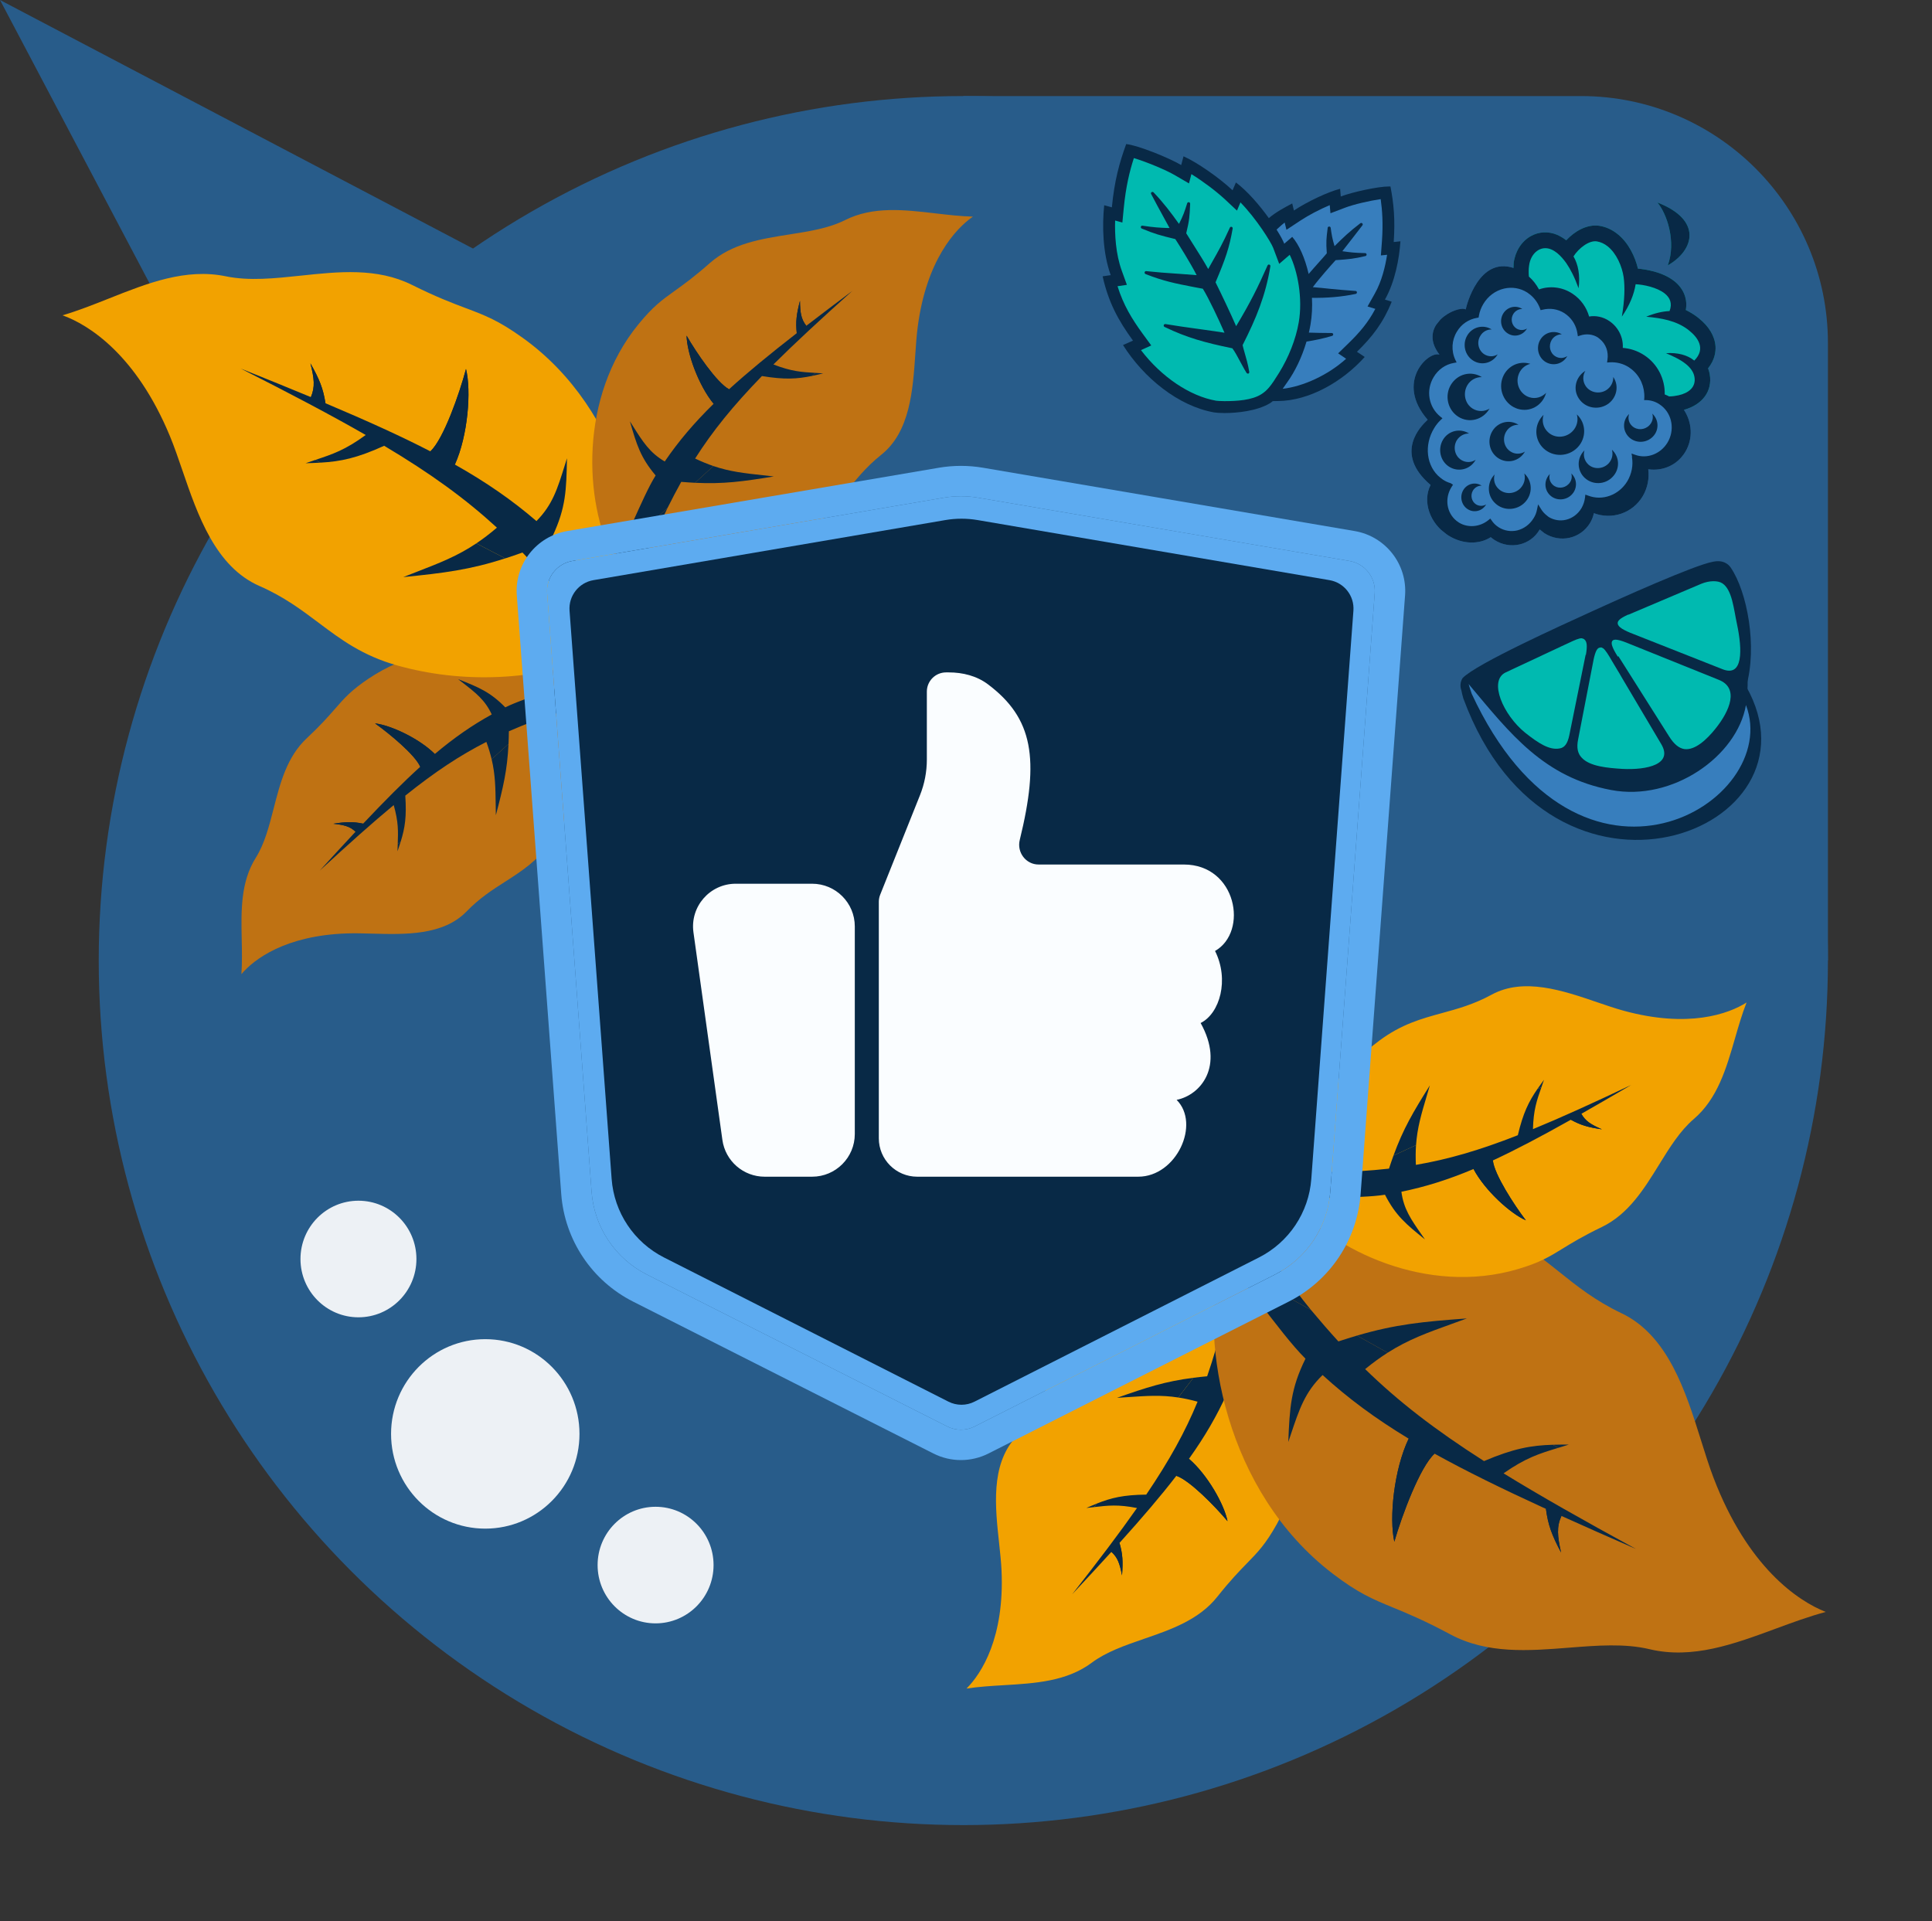 <svg width="181" height="180" viewBox="0 0 181 180" fill="none" xmlns="http://www.w3.org/2000/svg">
<rect x="0" y="0" width="181" height="180" fill="#333333" stroke="none"/>
<circle cx="90.25" cy="90" r="81" transform="rotate(-180 90.25 90)" fill="#285C8A"/>
<path d="M171.25 90C-nan -nan -nan -nan 90.25 171L-nan -nanL90.25 171L90.25 9L148.107 9C160.889 9 171.25 19.361 171.25 32.143L171.25 90Z" fill="#285C8A"/>
<path d="M32.496 87.456C26.718 87.654 23.791 89.881 22.615 91.273C22.69 90.213 22.668 89.125 22.645 88.035C22.589 85.341 22.533 82.643 23.962 80.37C24.79 79.052 25.21 77.418 25.639 75.745C26.251 73.364 26.882 70.905 28.74 69.169C30.053 67.941 30.794 67.092 31.411 66.385L31.411 66.385C32.279 65.39 32.903 64.676 34.534 63.581C41.297 59.045 50.242 60.435 54.699 63.318C55.092 63.572 55.45 63.838 55.769 64.112C55.805 64.586 55.827 65.055 55.834 65.519C55.923 70.744 54.25 75.326 51.735 78.769C50.337 80.682 48.851 81.633 47.323 82.611C46.137 83.369 44.926 84.144 43.712 85.397C41.522 87.657 37.958 87.56 34.859 87.475L34.858 87.475C34.026 87.453 33.227 87.431 32.496 87.456Z" fill="#BF7213"/>
<path d="M39.369 71.842C38.9 70.737 36.481 68.733 35.133 67.776C36.585 67.939 39.256 69.174 40.736 70.644C40.289 71.02 39.835 71.419 39.369 71.842Z" fill="#082946"/>
<path d="M34.019 77.172L33.985 77.207C33.764 77.442 33.539 77.681 33.31 77.926C32.775 77.421 32.244 77.296 31.227 77.18C32.414 76.991 33.066 76.977 34.019 77.172Z" fill="#082946"/>
<path fill-rule="evenodd" clip-rule="evenodd" d="M47.641 69.704C47.659 69.329 47.67 68.935 47.675 68.516C48.421 68.189 49.195 67.873 50.011 67.56L54.699 63.318C53.468 64.267 49.431 65.237 47.338 66.275C45.921 64.832 44.848 64.393 42.918 63.633C43.037 63.726 43.153 63.816 43.266 63.903C44.593 64.93 45.436 65.582 46.068 66.939C44.237 67.948 42.549 69.117 40.736 70.644C39.256 69.174 36.585 67.939 35.133 67.776C36.481 68.733 38.9 70.737 39.369 71.842C37.774 73.289 36.044 75.026 34.019 77.172C33.066 76.977 32.414 76.991 31.227 77.18C32.244 77.296 32.775 77.421 33.31 77.926C32.275 79.033 31.163 80.243 29.955 81.571C32.654 79.081 34.897 77.081 36.885 75.432C37.335 77.025 37.305 77.879 37.261 79.095L37.545 78.838C37.939 77.562 38.104 76.511 37.969 74.547C40.759 72.311 43.079 70.778 45.566 69.512C45.78 70.097 45.939 70.629 46.059 71.135L47.641 69.704Z" fill="#082946"/>
<path d="M46.454 76.382C46.447 76.053 46.444 75.741 46.44 75.442C46.419 73.82 46.403 72.588 46.059 71.135L47.641 69.704C47.526 72.146 47.142 73.77 46.454 76.382Z" fill="#082946"/>
<path d="M37.261 79.095L37.545 78.838C37.455 79.13 37.353 79.433 37.24 79.762C37.246 79.525 37.254 79.305 37.261 79.095Z" fill="#082946"/>
<path d="M57.221 64.627C58.217 63.905 55.959 62.495 55.663 62.597C55.367 62.7 54.699 63.318 54.699 63.318L50.011 67.56C51.722 66.902 55.044 65.979 55.834 65.519C56.624 65.058 56.225 65.349 57.221 64.627Z" fill="#082946"/>
<path d="M15.93 40.89C12.769 33.236 8.315 30.425 5.859 29.543C7.318 29.114 8.767 28.538 10.218 27.962C13.804 26.537 17.396 25.11 21.162 25.889C23.345 26.34 25.748 26.084 28.209 25.823C31.709 25.45 35.325 25.066 38.585 26.688C40.89 27.836 42.4 28.404 43.658 28.878C45.429 29.544 46.699 30.023 48.984 31.663C58.459 38.466 61.075 51.164 59.44 58.588C59.296 59.242 59.119 59.856 58.91 60.421C58.293 60.707 57.674 60.971 57.056 61.214C50.089 63.95 43.103 64 37.223 62.351C33.956 61.434 31.936 59.917 29.859 58.356L29.859 58.356C28.247 57.145 26.601 55.908 24.312 54.907C20.181 53.1 18.527 48.271 17.087 44.069C16.701 42.941 16.33 41.857 15.93 40.89Z" fill="#F2A200"/>
<path d="M40.324 42.289C41.571 41.107 43.048 36.858 43.657 34.569C44.165 36.599 43.847 40.802 42.615 43.524C41.886 43.113 41.124 42.703 40.324 42.289Z" fill="#082946"/>
<path d="M30.492 37.781L30.427 37.754C30.001 37.574 29.567 37.392 29.125 37.208C29.535 36.237 29.436 35.462 29.082 34.039C29.931 35.538 30.276 36.404 30.492 37.781Z" fill="#082946"/>
<path fill-rule="evenodd" clip-rule="evenodd" d="M47.336 52.317C47.848 52.153 48.382 51.971 48.947 51.768C49.76 52.605 50.571 53.485 51.4 54.423L59.44 58.588C57.549 57.412 54.226 52.481 51.785 50.193C53.011 47.569 53.063 45.91 53.116 42.938C53.051 43.146 52.988 43.346 52.928 43.541C52.215 45.836 51.761 47.294 50.258 48.821C47.987 46.87 45.572 45.191 42.615 43.524C43.847 40.802 44.165 36.599 43.657 34.569C43.048 36.858 41.571 41.107 40.324 42.289C37.582 40.875 34.385 39.424 30.492 37.781C30.276 36.404 29.931 35.538 29.082 34.039C29.436 35.462 29.535 36.237 29.125 37.208C27.12 36.374 24.94 35.488 22.553 34.532C27.246 36.906 31.053 38.914 34.262 40.755C32.35 42.157 31.188 42.544 29.535 43.095L30.022 43.347C31.932 43.236 33.425 42.931 35.992 41.767C40.389 44.39 43.609 46.735 46.554 49.438C45.876 50.017 45.242 50.498 44.623 50.912L47.336 52.317Z" fill="#082946"/>
<path d="M37.78 54.07C38.219 53.897 38.636 53.735 39.035 53.58C41.2 52.74 42.846 52.101 44.623 50.912L47.336 52.317C44.002 53.387 41.63 53.685 37.78 54.07Z" fill="#082946"/>
<path d="M29.535 43.095L30.022 43.347C29.586 43.373 29.128 43.388 28.63 43.401C28.951 43.29 29.25 43.19 29.535 43.095Z" fill="#082946"/>
<path d="M58.947 62.629C60.414 63.603 61.175 59.866 60.89 59.521C60.605 59.175 59.44 58.588 59.44 58.588L51.4 54.423C53.14 56.389 56.042 60.385 57.056 61.214C58.069 62.043 57.48 61.654 58.947 62.629Z" fill="#082946"/>
<path d="M85.975 30.632C86.792 24.375 89.516 21.429 91.15 20.295C89.991 20.267 88.811 20.129 87.63 19.991C84.709 19.65 81.784 19.308 79.166 20.624C77.649 21.386 75.83 21.672 73.968 21.965C71.318 22.381 68.581 22.811 66.502 24.648C65.032 25.947 64.033 26.663 63.2 27.259L63.2 27.259C62.029 28.099 61.188 28.702 59.83 30.36C54.198 37.234 54.777 47.095 57.444 52.237C57.679 52.69 57.931 53.106 58.195 53.481C58.706 53.57 59.214 53.642 59.717 53.699C65.383 54.339 70.534 52.998 74.536 50.625C76.76 49.306 77.948 47.791 79.168 46.233L79.168 46.233C80.116 45.024 81.083 43.789 82.571 42.6C85.254 40.456 85.519 36.576 85.75 33.2C85.812 32.293 85.872 31.422 85.975 30.632Z" fill="#BF7213"/>
<path d="M68.299 36.472C67.147 35.848 65.223 33.012 64.323 31.448C64.35 33.042 65.413 36.072 66.856 37.832C67.311 37.386 67.791 36.934 68.299 36.472Z" fill="#082946"/>
<path d="M74.645 31.215L74.688 31.182C74.966 30.966 75.249 30.747 75.538 30.524C75.045 29.891 74.965 29.3 74.945 28.184C74.616 29.454 74.533 30.16 74.645 31.215Z" fill="#082946"/>
<path fill-rule="evenodd" clip-rule="evenodd" d="M65.115 45.235C64.707 45.215 64.278 45.186 63.822 45.148C63.389 45.925 62.965 46.732 62.54 47.586L57.444 52.237C58.604 50.998 60.077 46.714 61.422 44.548C60.003 42.86 59.637 41.649 59.013 39.472C59.101 39.612 59.187 39.747 59.27 39.879C60.247 41.427 60.868 42.41 62.276 43.238C63.562 41.355 65.008 39.642 66.856 37.832C65.413 36.072 64.35 33.042 64.323 31.448C65.223 33.012 67.147 35.848 68.299 36.472C70.037 34.89 72.104 33.192 74.645 31.215C74.533 30.16 74.616 29.454 74.945 28.184C74.965 29.3 75.045 29.891 75.538 30.524C76.849 29.515 78.279 28.433 79.847 27.259C76.862 29.931 74.455 32.16 72.457 34.148C74.141 34.802 75.072 34.858 76.397 34.938L76.089 35.219C74.661 35.514 73.502 35.584 71.383 35.233C68.665 38.031 66.757 40.392 65.123 42.962C65.736 43.254 66.298 43.483 66.835 43.666L65.115 45.235Z" fill="#082946"/>
<path d="M72.494 44.641C72.137 44.599 71.798 44.563 71.474 44.527C69.715 44.336 68.377 44.19 66.835 43.666L65.115 45.235C67.78 45.364 69.585 45.116 72.494 44.641Z" fill="#082946"/>
<path d="M76.397 34.938L76.089 35.219C76.415 35.152 76.755 35.073 77.124 34.984C76.866 34.966 76.626 34.951 76.397 34.938Z" fill="#082946"/>
<path d="M58.604 55.113C57.716 56.12 56.42 53.519 56.561 53.209C56.703 52.898 57.444 52.237 57.444 52.237L62.54 47.586C61.647 49.376 60.299 52.889 59.717 53.699C59.135 54.509 59.492 54.106 58.604 55.113Z" fill="#082946"/>
<path d="M93.828 147.125C94.12 153.427 91.956 156.806 90.546 158.208C91.691 158.033 92.877 157.962 94.064 157.891C96.999 157.715 99.939 157.538 102.286 155.784C103.646 154.767 105.387 154.167 107.169 153.552C109.704 152.678 112.323 151.775 114.048 149.602C115.268 148.065 116.126 147.185 116.841 146.451L116.841 146.451C117.847 145.419 118.569 144.678 119.616 142.808C123.955 135.052 121.655 125.446 118.128 120.852C117.817 120.447 117.497 120.081 117.17 119.758C116.652 119.761 116.14 119.778 115.634 119.811C109.943 120.174 105.107 122.397 101.583 125.436C99.625 127.124 98.722 128.824 97.793 130.572L97.793 130.572C97.073 131.928 96.337 133.313 95.081 134.744C92.815 137.326 93.234 141.193 93.599 144.557C93.697 145.461 93.791 146.328 93.828 147.125Z" fill="#F2A200"/>
<path d="M110.206 138.275C111.449 138.688 113.841 141.142 115.001 142.525C114.696 140.96 113.118 138.163 111.389 136.683C111.018 137.202 110.625 137.731 110.206 138.275Z" fill="#082946"/>
<path d="M104.88 144.563L104.844 144.603C104.608 144.865 104.367 145.13 104.122 145.4C104.718 145.938 104.901 146.505 105.116 147.601C105.218 146.293 105.176 145.583 104.88 144.563Z" fill="#082946"/>
<path fill-rule="evenodd" clip-rule="evenodd" d="M111.804 129.09C112.209 129.038 112.637 128.991 113.092 128.949C113.383 128.108 113.658 127.239 113.927 126.324L118.128 120.852C117.204 122.274 116.504 126.75 115.56 129.118C117.253 130.532 117.826 131.66 118.823 133.693C118.711 133.571 118.603 133.453 118.498 133.338C117.264 131.985 116.481 131.126 114.95 130.558C114.013 132.638 112.89 134.577 111.389 136.683C113.118 138.163 114.696 140.96 115.001 142.525C113.841 141.142 111.449 138.688 110.206 138.275C108.772 140.137 107.035 142.172 104.88 144.563C105.176 145.583 105.218 146.293 105.116 147.601C104.901 146.505 104.718 145.938 104.122 145.4C103.008 146.624 101.79 147.94 100.452 149.37C102.923 146.216 104.901 143.6 106.52 141.293C104.747 140.944 103.821 141.052 102.502 141.206L102.757 140.875C104.11 140.334 105.239 140.062 107.386 140.036C109.573 136.805 111.036 134.146 112.195 131.33C111.54 131.149 110.947 131.022 110.386 130.937L111.804 129.09Z" fill="#082946"/>
<path d="M104.644 130.969C105.003 130.947 105.342 130.924 105.668 130.902C107.434 130.782 108.775 130.69 110.386 130.937L111.804 129.09C109.158 129.43 107.424 129.99 104.644 130.969Z" fill="#082946"/>
<path d="M102.502 141.206L102.757 140.875C102.447 140.998 102.126 141.136 101.779 141.288C102.036 141.26 102.275 141.233 102.502 141.206Z" fill="#082946"/>
<path d="M116.482 118.223C117.18 117.077 118.912 119.409 118.827 119.74C118.742 120.07 118.128 120.852 118.128 120.852L113.927 126.324C114.492 124.405 115.203 120.71 115.634 119.811C116.066 118.911 115.785 119.37 116.482 118.223Z" fill="#082946"/>
<path d="M160.529 138.45C163.726 146.826 168.433 150.001 171.046 151.029C169.469 151.45 167.9 152.029 166.33 152.608C162.447 154.041 158.558 155.477 154.538 154.52C152.208 153.966 149.624 154.17 146.978 154.379C143.214 154.676 139.326 154.983 135.87 153.129C133.426 151.818 131.821 151.157 130.484 150.607C128.601 149.832 127.25 149.276 124.84 147.432C114.848 139.787 112.363 125.97 114.304 117.988C114.475 117.284 114.681 116.626 114.919 116.021C115.588 115.73 116.258 115.463 116.928 115.219C124.47 112.469 131.964 112.627 138.23 114.589C141.711 115.679 143.84 117.382 146.029 119.133C147.727 120.492 149.461 121.879 151.892 123.032C156.277 125.111 157.93 130.386 159.368 134.975L159.368 134.975C159.754 136.208 160.125 137.391 160.529 138.45Z" fill="#BF7213"/>
<path d="M134.398 136.199C133.03 137.44 131.339 141.992 130.628 144.449C130.134 142.238 130.582 137.701 131.971 134.794C132.743 135.26 133.55 135.727 134.398 136.199Z" fill="#082946"/>
<path d="M144.831 141.373L144.9 141.404C145.352 141.611 145.813 141.821 146.283 142.034C145.818 143.072 145.905 143.914 146.248 145.463C145.376 143.817 145.028 142.869 144.831 141.373Z" fill="#082946"/>
<path fill-rule="evenodd" clip-rule="evenodd" d="M127.129 125.138C126.577 125.3 125.999 125.481 125.388 125.683C124.537 124.753 123.689 123.776 122.823 122.737L114.304 117.988C116.303 119.318 119.743 124.752 122.304 127.302C120.923 130.103 120.824 131.897 120.693 135.109C120.768 134.887 120.84 134.672 120.91 134.463C121.733 132.002 122.256 130.439 123.907 128.832C126.294 131.011 128.841 132.901 131.971 134.794C130.582 137.701 130.134 142.238 130.628 144.449C131.339 141.992 133.03 137.44 134.398 136.199C137.303 137.812 140.696 139.478 144.831 141.373C145.028 142.869 145.376 143.817 146.248 145.463C145.905 143.914 145.818 143.072 146.283 142.034C148.411 142.997 150.728 144.021 153.264 145.127C148.291 142.417 144.257 140.131 140.862 138.042C142.948 136.582 144.204 136.199 145.991 135.653L145.475 135.365C143.423 135.428 141.814 135.712 139.031 136.895C134.381 133.924 130.986 131.29 127.895 128.277C128.637 127.67 129.33 127.17 130.004 126.74L127.129 125.138Z" fill="#082946"/>
<path d="M137.424 123.53C136.949 123.705 136.498 123.867 136.066 124.022C133.722 124.866 131.941 125.507 130.004 126.74L127.129 125.138C130.733 124.082 133.285 123.83 137.424 123.53Z" fill="#082946"/>
<path d="M145.991 135.653L145.475 135.365C145.944 135.351 146.435 135.349 146.97 135.35C146.623 135.46 146.299 135.559 145.991 135.653Z" fill="#082946"/>
<path d="M114.935 113.632C113.386 112.533 112.476 116.553 112.773 116.935C113.07 117.317 114.304 117.988 114.304 117.988L122.823 122.737C121.007 120.557 117.994 116.147 116.928 115.219C115.862 114.291 116.485 114.73 114.935 113.632Z" fill="#082946"/>
<path d="M152.093 94.693C158.177 96.364 161.949 94.994 163.627 93.927C163.204 95.006 162.874 96.147 162.544 97.289C161.727 100.114 160.909 102.943 158.682 104.847C157.391 105.951 156.423 107.517 155.432 109.121C154.022 111.402 152.566 113.759 150.067 114.964C148.3 115.816 147.252 116.46 146.38 116.996L146.38 116.996C145.152 117.751 144.271 118.293 142.216 118.903C133.697 121.432 124.83 117.079 121.123 112.628C120.796 112.236 120.51 111.843 120.267 111.453C120.383 110.948 120.513 110.452 120.655 109.966C122.26 104.494 125.491 100.265 129.23 97.495C131.307 95.955 133.164 95.448 135.073 94.925L135.073 94.925C136.555 94.52 138.068 94.107 139.74 93.196C142.756 91.552 146.436 92.811 149.638 93.906C150.498 94.2 151.324 94.482 152.093 94.693Z" fill="#F2A200"/>
<path d="M139.861 108.727C139.991 110.031 141.86 112.904 142.953 114.339C141.494 113.697 139.112 111.543 138.048 109.531C138.636 109.284 139.239 109.017 139.861 108.727Z" fill="#082946"/>
<path d="M147.166 104.913L147.213 104.886C147.519 104.714 147.831 104.537 148.149 104.357C148.542 105.057 149.055 105.36 150.077 105.811C148.779 105.622 148.096 105.425 147.166 104.913Z" fill="#082946"/>
<path fill-rule="evenodd" clip-rule="evenodd" d="M130.549 108.268C130.409 108.652 130.27 109.059 130.128 109.494C129.245 109.593 128.336 109.67 127.384 109.732L121.123 112.628C122.714 112.039 127.234 112.34 129.752 111.939C130.759 113.901 131.734 114.708 133.498 116.127C133.404 115.991 133.312 115.859 133.223 115.732C132.174 114.231 131.508 113.278 131.29 111.659C133.525 111.203 135.664 110.533 138.048 109.531C139.112 111.543 141.494 113.697 142.953 114.339C141.86 112.904 139.991 110.031 139.861 108.727C141.993 107.737 144.359 106.49 147.166 104.913C148.096 105.425 148.779 105.622 150.077 105.811C149.055 105.36 148.542 105.057 148.149 104.357C149.587 103.54 151.139 102.64 152.828 101.649C149.208 103.366 146.222 104.722 143.615 105.794C143.664 103.988 143.973 103.108 144.413 101.856L144.034 102.031C143.209 103.233 142.695 104.274 142.198 106.363C138.566 107.787 135.65 108.63 132.648 109.142C132.616 108.463 132.623 107.856 132.662 107.291L130.549 108.268Z" fill="#082946"/>
<path d="M133.955 101.696C133.855 102.041 133.758 102.367 133.665 102.68C133.16 104.376 132.776 105.665 132.662 107.291L130.549 108.268C131.462 105.761 132.39 104.193 133.955 101.696Z" fill="#082946"/>
<path d="M144.413 101.856L144.034 102.031C144.222 101.756 144.427 101.474 144.651 101.168C144.568 101.413 144.489 101.64 144.413 101.856Z" fill="#082946"/>
<path d="M118.92 110.445C117.648 110.873 119.543 113.076 119.884 113.065C120.225 113.055 121.123 112.628 121.123 112.628L127.384 109.732C125.388 109.861 121.627 109.744 120.655 109.967C119.683 110.19 120.192 110.016 118.92 110.445Z" fill="#082946"/>
<path fill-rule="evenodd" clip-rule="evenodd" d="M131.634 55.783L127.471 111.869C127.151 116.175 124.597 120.001 120.737 121.953L92.603 136.185C90.982 137.005 89.067 137.005 87.447 136.185L59.312 121.953C55.453 120.001 52.899 116.175 52.579 111.869L48.416 55.783C48.199 52.859 50.245 50.249 53.142 49.755L87.946 43.826C89.322 43.591 90.728 43.591 92.104 43.826L126.908 49.755C129.805 50.249 131.851 52.859 131.634 55.783ZM53.621 52.559C52.173 52.806 51.15 54.111 51.258 55.573L55.422 111.659C55.668 114.971 57.633 117.914 60.601 119.416L88.736 133.648C89.546 134.058 90.504 134.058 91.314 133.648L119.448 119.416C122.417 117.914 124.382 114.971 124.628 111.659L128.791 55.573C128.9 54.111 127.877 52.806 126.428 52.559L91.624 46.63C90.566 46.45 89.484 46.45 88.426 46.63L53.621 52.559Z" fill="#5DABF0"/>
<path d="M51.258 55.573C51.15 54.111 52.173 52.806 53.621 52.559L88.426 46.63C89.484 46.45 90.566 46.45 91.624 46.63L126.428 52.559C127.877 52.806 128.9 54.111 128.791 55.573L124.628 111.659C124.382 114.971 122.417 117.914 119.448 119.416L91.314 133.648C90.504 134.058 89.546 134.058 88.736 133.648L60.601 119.416C57.633 117.914 55.668 114.971 55.422 111.659L51.258 55.573Z" fill="#5DABF0"/>
<path d="M53.358 57.218C53.255 55.83 54.224 54.591 55.596 54.357L88.562 48.728C89.564 48.557 90.588 48.557 91.591 48.728L124.557 54.357C125.929 54.591 126.898 55.83 126.795 57.218L122.851 110.454C122.619 113.598 120.758 116.391 117.946 117.817L91.297 131.326C90.53 131.715 89.623 131.715 88.855 131.326L62.207 117.817C59.395 116.391 57.534 113.598 57.301 110.454L53.358 57.218Z" fill="#082946"/>
<path fill-rule="evenodd" clip-rule="evenodd" d="M85.932 110.25H106.632C110.232 110.25 112.482 105.3 110.232 103.05C112.482 102.6 114.732 99.9 112.482 95.85C114.282 94.95 115.182 91.8 113.832 89.1C116.982 87.3 115.857 81 110.907 81H97.301C96.11 81 95.252 79.861 95.535 78.704C97.397 71.111 96.799 67.295 92.543 64.107C91.498 63.324 90.192 63 88.886 63H88.632C87.638 63 86.832 63.806 86.832 64.8V71.167C86.832 72.312 86.614 73.446 86.188 74.509L82.461 83.828C82.376 84.041 82.332 84.268 82.332 84.497V106.65C82.332 108.638 83.944 110.25 85.932 110.25ZM68.928 82.8H76.082C78.291 82.8 80.082 84.591 80.082 86.8V106.25C80.082 108.459 78.291 110.25 76.082 110.25H71.638C69.642 110.25 67.952 108.779 67.677 106.802L64.966 87.352C64.631 84.947 66.499 82.8 68.928 82.8Z" fill="#FAFDFF"/>
<g clip-path="url(#clip0_444_11545)">
<path d="M104.166 19.427C104.402 16.957 104.865 15.258 105.514 13.48V13.5C106.606 13.618 109.451 14.755 110.661 15.466L110.878 14.646C112.098 15.179 114.184 16.622 115.473 17.827L115.788 17.096C116.89 17.925 118.012 19.244 118.87 20.436C119.533 19.872 120.38 19.419 121.063 19.062L121.221 19.724C122.48 18.884 124.449 17.965 125.551 17.689L125.61 18.41C126.702 17.995 129.094 17.471 130.127 17.471H130.265C130.57 19.052 130.718 20.553 130.57 22.677L131.2 22.608C131.092 24.248 130.688 26.401 129.753 28.061V28.071L130.383 28.268C129.586 30.244 128.562 31.558 127.126 32.961L127.854 33.445C125.777 35.766 122.648 37.555 119.725 37.575C119.65 37.575 119.57 37.577 119.49 37.579L119.489 37.579C119.403 37.582 119.318 37.584 119.239 37.584C119.149 37.662 119.055 37.732 118.957 37.791C117.747 38.512 115.897 38.7 114.716 38.7C114.273 38.7 113.928 38.67 113.741 38.641C110.395 38.048 107.148 35.41 105.209 32.328L106.144 31.913C104.766 30.027 103.841 28.318 103.3 25.888L104.058 25.779C103.3 23.685 103.251 21.126 103.447 19.23L104.166 19.427Z" fill="#082946"/>
<path d="M126.112 33.613C124.406 35.154 122.079 36.211 120.169 36.429L120.199 36.384C120.32 36.206 120.439 36.03 120.561 35.865C121.339 34.795 121.979 33.435 122.402 32.001L122.402 32.002C123.179 31.884 123.947 31.726 124.803 31.469C124.872 31.449 124.911 31.38 124.901 31.311V31.321C124.901 31.252 124.832 31.202 124.764 31.202C123.923 31.202 123.267 31.183 122.622 31.163C122.68 30.91 122.732 30.656 122.776 30.402C122.916 29.585 122.954 28.738 122.911 27.905C124.288 27.925 125.668 27.822 127.017 27.537C127.086 27.518 127.125 27.458 127.125 27.389C127.125 27.32 127.066 27.261 126.998 27.261C126.048 27.197 125.381 27.134 124.714 27.07L124.537 27.053C124.085 27.004 123.592 26.954 122.992 26.905C123.661 26.006 124.744 24.801 125.128 24.376C126.427 24.287 126.879 24.238 127.923 23.991C127.991 23.981 128.031 23.912 128.031 23.843C128.021 23.764 127.962 23.714 127.893 23.714C126.929 23.695 126.515 23.645 125.895 23.556L125.758 23.537L126.289 22.855C126.462 22.632 126.622 22.427 126.775 22.233L126.776 22.232L126.776 22.23L126.777 22.229C127.082 21.84 127.355 21.491 127.637 21.116C127.686 21.057 127.677 20.978 127.627 20.929C127.578 20.879 127.499 20.879 127.44 20.919C126.466 21.66 125.807 22.282 125.029 23.062C124.813 22.351 124.764 22.035 124.665 21.344C124.655 21.274 124.596 21.225 124.527 21.225C124.449 21.225 124.399 21.274 124.38 21.344V21.393L124.375 21.434C124.261 22.34 124.223 22.634 124.301 23.734C124.094 23.981 123.838 24.268 123.563 24.574L123.573 24.564C123.303 24.859 122.908 25.315 122.601 25.671C122.264 24.189 121.699 22.921 121.063 22.193L120.315 22.835C120.209 22.553 119.955 22.08 119.597 21.513C119.644 21.47 119.694 21.424 119.744 21.378C119.946 21.193 120.169 20.988 120.355 20.85L120.522 21.531L121.851 20.652C122.598 20.158 123.661 19.605 124.577 19.22L124.645 19.98L126.023 19.457C126.82 19.151 128.316 18.805 129.35 18.657C129.497 19.694 129.586 20.929 129.468 22.598L129.369 23.932L129.95 23.872C129.783 24.949 129.458 26.342 128.798 27.508L128.119 28.713L128.848 28.94C128.169 30.234 127.342 31.183 126.358 32.141L125.364 33.109L126.112 33.613Z" fill="#377EBD"/>
<path fill-rule="evenodd" clip-rule="evenodd" d="M110.12 16.444C109.214 15.91 107.404 15.169 106.233 14.814V14.794C105.839 16.009 105.475 17.471 105.278 19.516L105.15 20.85L104.471 20.662C104.432 21.976 104.52 23.793 105.101 25.384L105.573 26.688L104.697 26.816C105.239 28.565 106.046 29.888 107.04 31.252L107.856 32.368L106.892 32.803C108.791 35.302 111.458 37.11 113.928 37.544C114.017 37.554 114.283 37.584 114.716 37.584C115.867 37.584 117.294 37.505 118.19 36.922C118.721 36.576 119.056 36.191 119.833 34.926C120.719 33.494 121.398 31.805 121.673 30.204C122.057 27.982 121.585 25.423 120.827 23.872L119.843 24.722L119.282 23.23C119.056 22.657 117.727 20.524 116.212 18.963L115.887 19.733L114.726 18.647C113.889 17.876 112.659 16.957 111.616 16.315L111.389 17.185L110.12 16.444ZM116.418 32.328C117.688 29.819 118.564 27.705 119.016 24.949C119.026 24.88 118.987 24.811 118.918 24.791C118.849 24.771 118.78 24.801 118.751 24.87C117.845 26.915 117.156 28.318 115.808 30.56C115.326 29.444 114.391 27.478 113.879 26.451C114.824 24.218 115.168 23.22 115.483 21.413C115.493 21.343 115.454 21.274 115.385 21.255C115.316 21.235 115.247 21.265 115.218 21.334C114.598 22.717 114.106 23.586 113.584 24.505C113.546 24.573 113.506 24.642 113.467 24.712L113.466 24.713C113.374 24.875 113.28 25.041 113.19 25.206C112.833 24.555 112.341 23.777 111.894 23.071L111.832 22.973C111.785 22.899 111.738 22.825 111.692 22.752L111.691 22.75C111.487 22.427 111.294 22.123 111.133 21.857C111.432 20.621 111.448 20.263 111.494 19.222L111.498 19.151V19.091C111.498 19.022 111.458 18.963 111.38 18.943C111.311 18.943 111.242 18.973 111.222 19.042C110.976 19.832 110.858 20.188 110.454 20.978C109.697 19.921 109.057 19.062 108.073 18.024C108.024 17.975 107.945 17.965 107.886 18.005C107.827 18.044 107.807 18.123 107.847 18.182C108.23 18.913 108.594 19.585 109.067 20.445L109.569 21.363H109.372C108.634 21.334 108.152 21.314 107.04 21.146C106.961 21.126 106.902 21.176 106.882 21.245C106.862 21.314 106.902 21.383 106.961 21.413C108.142 21.907 108.713 22.065 110.11 22.401C110.474 22.964 111.507 24.603 112.108 25.779C111.483 25.728 110.973 25.692 110.493 25.657L110.258 25.641C110.161 25.634 110.066 25.627 109.97 25.621C109.215 25.569 108.458 25.517 107.384 25.404C107.315 25.394 107.246 25.443 107.236 25.512C107.217 25.581 107.256 25.651 107.325 25.68C109.023 26.346 110.151 26.566 111.706 26.868L111.744 26.875C112.039 26.935 112.354 26.994 112.688 27.053C113.24 27.942 114.184 29.948 114.716 31.173C114.024 31.064 113.439 30.983 112.894 30.907L112.893 30.907L112.886 30.906C112.644 30.873 112.409 30.84 112.177 30.807L111.957 30.777C111.11 30.659 110.281 30.544 109.185 30.363C109.116 30.353 109.047 30.392 109.027 30.461C109.008 30.53 109.037 30.6 109.096 30.629C111.212 31.647 112.836 32.091 115.454 32.635C115.68 32.931 115.946 33.425 116.202 33.909C116.25 33.996 116.298 34.084 116.346 34.172C116.494 34.444 116.641 34.712 116.782 34.936C116.812 34.976 116.851 35.005 116.9 35.005H116.95C117.009 34.986 117.048 34.916 117.038 34.847C116.92 34.136 116.743 33.524 116.595 33.02L116.578 32.961C116.507 32.709 116.445 32.492 116.408 32.309L116.418 32.328Z" fill="#00BAB0"/>
</g>
<g clip-path="url(#clip1_444_11545)">
<path fill-rule="evenodd" clip-rule="evenodd" d="M155.272 18.972C159.511 20.607 158.736 23.443 156.246 24.864C157.059 22.636 156.159 20.018 155.272 18.972Z" fill="#00BAB0"/>
<path d="M157.741 38.405C159.49 37.931 160.442 36.65 160.18 35.083C160.148 34.89 160.095 34.699 160.022 34.51C160.647 33.729 160.748 32.973 160.719 32.448C160.652 31.503 160.124 30.596 159.154 29.818L158.983 29.68C158.643 29.426 158.298 29.225 157.936 29.045C158.12 28.022 157.739 27.047 156.872 26.352C155.719 25.427 154.027 25.222 153.451 25.169C153.191 24.068 152.586 22.765 151.548 21.932C151.023 21.511 150.433 21.242 149.811 21.152C148.663 20.994 147.527 21.662 146.733 22.512C146.459 22.292 146.172 22.136 145.887 22.001C145.059 21.653 144.163 21.696 143.404 22.128C142.538 22.622 141.949 23.544 141.806 24.656C141.791 24.793 141.798 24.947 141.794 25.093L141.68 25.571L157.501 38.371L157.741 38.405Z" fill="#00BAB0"/>
<path d="M157.898 42.322C157.16 43.57 155.787 44.16 154.439 43.971L154.418 43.973C154.526 44.821 154.358 45.708 153.907 46.481C152.951 48.093 151.023 48.721 149.323 48.082C149.255 48.399 149.145 48.701 148.97 48.988C148.082 50.469 146.174 50.908 144.687 49.957L144.253 49.609L144.235 49.632C143.377 51.1 141.477 51.527 140.013 50.594C139.89 50.514 139.776 50.423 139.662 50.331C138.571 51.036 137.014 51.014 135.673 50.161C133.942 49.07 133.237 46.98 134.024 45.438C130.503 42.439 133.185 39.871 133.683 39.394C133.716 39.362 133.74 39.34 133.751 39.327C130.674 35.799 133.821 32.859 134.858 33.226C132.691 30.41 136.565 28.573 137.317 28.991C137.4 28.537 138.779 23.195 142.715 25.534C143.361 25.922 143.84 26.492 144.181 27.119C145.177 26.765 146.35 26.87 147.326 27.523C148.111 28.041 148.646 28.823 148.876 29.658C149.506 29.55 150.185 29.686 150.769 30.08C151.633 30.662 152.087 31.639 152.031 32.597C152.721 32.649 153.409 32.866 154.047 33.286C155.313 34.115 155.993 35.535 155.959 36.957C156.187 37.047 156.417 37.157 156.629 37.29C158.328 38.374 158.906 40.622 157.898 42.322Z" fill="#377EBD"/>
<path d="M155.272 18.972C159.511 20.607 158.736 23.443 156.246 24.865C157.059 22.636 156.159 20.018 155.272 18.972Z" fill="#082946"/>
<path d="M138.217 43.133L138.244 43.099L138.233 43.089C137.838 43.348 137.321 43.361 136.897 43.096C136.283 42.715 136.106 41.885 136.479 41.255C136.742 40.834 137.183 40.612 137.629 40.616C136.781 40.084 135.682 40.355 135.179 41.216C134.677 42.077 134.93 43.209 135.767 43.732C136.616 44.264 137.714 43.993 138.217 43.133Z" fill="#082946"/>
<path d="M143.047 30.8L143.065 30.777C142.765 30.964 142.383 30.974 142.071 30.779C141.623 30.494 141.492 29.887 141.771 29.423C141.963 29.113 142.286 28.944 142.618 28.951C142.002 28.549 141.197 28.759 140.823 29.388C140.45 30.017 140.628 30.848 141.252 31.238C141.868 31.639 142.673 31.43 143.047 30.8Z" fill="#082946"/>
<path d="M146.806 33.407L146.824 33.384L146.813 33.375C146.475 33.587 146.051 33.6 145.704 33.378C145.203 33.068 145.053 32.39 145.365 31.86C145.574 31.507 145.946 31.323 146.32 31.325C145.629 30.901 144.721 31.121 144.304 31.827C143.879 32.545 144.1 33.484 144.791 33.909C145.482 34.333 146.381 34.124 146.806 33.407Z" fill="#082946"/>
<path d="M148.486 34.772L148.513 34.738L148.515 34.759C148.264 35.189 148.263 35.728 148.551 36.163C148.965 36.792 149.844 36.959 150.492 36.549C150.926 36.265 151.161 35.785 151.139 35.321C151.725 36.181 151.453 37.338 150.573 37.897C149.674 38.457 148.496 38.219 147.92 37.348C147.335 36.488 147.607 35.331 148.486 34.772Z" fill="#082946"/>
<path d="M152.586 38.824L152.604 38.801L152.616 38.81C152.494 39.196 152.595 39.63 152.908 39.918C153.36 40.336 154.082 40.302 154.517 39.852C154.815 39.552 154.911 39.127 154.796 38.756C155.422 39.332 155.45 40.303 154.846 40.915C154.242 41.527 153.261 41.558 152.636 40.982C152.01 40.406 151.983 39.436 152.586 38.824Z" fill="#082946"/>
<path d="M148.415 42.224L148.442 42.19C148.298 42.651 148.429 43.165 148.79 43.51C149.312 44.003 150.168 43.965 150.688 43.434C151.04 43.066 151.138 42.569 151.016 42.136C151.747 42.815 151.784 43.961 151.069 44.688C150.366 45.425 149.198 45.455 148.468 44.776C147.737 44.097 147.7 42.952 148.415 42.224Z" fill="#082946"/>
<path d="M144.556 38.924L144.583 38.89L144.603 38.888C144.43 39.455 144.573 40.071 145.025 40.49C145.664 41.095 146.695 41.049 147.326 40.403C147.752 39.964 147.88 39.361 147.726 38.828C148.619 39.656 148.643 41.051 147.79 41.927C146.928 42.816 145.512 42.851 144.619 42.023C143.727 41.196 143.702 39.801 144.556 38.924Z" fill="#082946"/>
<path d="M144.836 36.844C144.834 36.824 144.852 36.801 144.852 36.801C144.464 37.215 143.864 37.402 143.294 37.224C142.467 36.97 141.991 36.067 142.234 35.203C142.396 34.627 142.837 34.218 143.371 34.089C142.232 33.733 141.052 34.385 140.719 35.549C140.386 36.713 141.045 37.948 142.184 38.304C143.323 38.66 144.503 38.008 144.836 36.844Z" fill="#082946"/>
<path d="M140.298 33.222L140.316 33.2C139.939 33.436 139.463 33.445 139.062 33.197C138.503 32.842 138.321 32.064 138.679 31.478C138.912 31.07 139.323 30.861 139.749 30.868C138.967 30.37 137.938 30.624 137.461 31.43C136.983 32.236 137.227 33.287 138.009 33.784C138.792 34.282 139.82 34.029 140.298 33.222Z" fill="#082946"/>
<path d="M137.964 38.283C138.465 38.592 139.075 38.58 139.559 38.28L139.523 38.325C138.905 39.353 137.615 39.676 136.621 39.045C135.626 38.415 135.317 37.071 135.926 36.054C136.545 35.026 137.835 34.704 138.829 35.334C138.299 35.317 137.76 35.592 137.465 36.099C137.033 36.848 137.238 37.831 137.964 38.283Z" fill="#082946"/>
<path d="M141.522 42.308C141.937 42.585 142.463 42.561 142.87 42.311L142.852 42.334C142.34 43.206 141.241 43.477 140.393 42.945C139.544 42.413 139.291 41.28 139.802 40.408C140.314 39.536 141.413 39.265 142.261 39.797C141.804 39.783 141.354 40.017 141.102 40.447C140.72 41.088 140.909 41.928 141.522 42.308Z" fill="#082946"/>
<path d="M140.023 44.455C140.026 44.444 140.03 44.433 140.033 44.422L140.063 44.408L140.035 44.442C140.031 44.446 140.027 44.45 140.023 44.455Z" fill="#082946"/>
<path d="M140.023 44.455C139.284 45.228 139.303 46.439 140.087 47.16C140.854 47.887 142.103 47.848 142.854 47.075C143.606 46.303 143.591 45.082 142.803 44.358C142.93 44.831 142.813 45.351 142.443 45.742C141.887 46.318 140.979 46.351 140.41 45.821C140.015 45.468 139.888 44.938 140.023 44.455Z" fill="#082946"/>
<path d="M145.184 44.428L145.202 44.405C145.087 44.759 145.184 45.153 145.474 45.422C145.88 45.804 146.541 45.776 146.949 45.36C147.228 45.082 147.309 44.701 147.208 44.36C147.776 44.89 147.795 45.778 147.248 46.343C146.701 46.908 145.793 46.942 145.224 46.411C144.656 45.881 144.637 44.993 145.184 44.428Z" fill="#082946"/>
<path d="M138.284 47.257C138.585 47.442 138.947 47.435 139.238 47.26L139.22 47.282C138.864 47.889 138.089 48.085 137.496 47.702C136.914 47.328 136.729 46.53 137.085 45.923C137.441 45.316 138.216 45.12 138.809 45.503C138.477 45.497 138.175 45.663 137.991 45.962C137.731 46.404 137.86 46.99 138.284 47.257Z" fill="#082946"/>
<path fill-rule="evenodd" clip-rule="evenodd" d="M157.758 38.4C159.496 37.922 160.441 36.645 160.18 35.083C160.148 34.89 160.095 34.699 160.022 34.51C160.647 33.73 160.748 32.974 160.719 32.449C160.652 31.503 160.124 30.596 159.154 29.818L158.983 29.681C158.643 29.427 158.298 29.225 157.936 29.045C158.12 28.022 157.739 27.047 156.872 26.352C155.719 25.427 154.027 25.223 153.451 25.169C153.191 24.068 152.586 22.765 151.548 21.932C151.023 21.511 150.433 21.242 149.811 21.152C148.663 20.994 147.527 21.662 146.733 22.512C146.459 22.292 146.172 22.136 145.887 22.001C145.059 21.653 144.163 21.696 143.404 22.128C142.538 22.623 141.949 23.544 141.806 24.657C141.796 24.747 141.796 24.846 141.796 24.945C141.796 24.995 141.795 25.044 141.794 25.093L141.792 25.105C138.56 24.044 137.393 28.575 137.317 28.991C136.564 28.573 132.691 30.41 134.857 33.226C133.82 32.859 130.674 35.8 133.751 39.327C133.74 39.34 133.716 39.362 133.683 39.394C133.185 39.871 130.503 42.439 134.024 45.438C133.237 46.98 133.942 49.07 135.673 50.161C137.014 51.014 138.571 51.036 139.661 50.331C139.775 50.423 139.89 50.514 140.013 50.595C141.477 51.528 143.376 51.1 144.235 49.632L144.253 49.61L144.686 49.957C146.173 50.908 148.082 50.469 148.97 48.989C149.144 48.701 149.255 48.399 149.322 48.082C151.022 48.721 152.951 48.093 153.907 46.481C154.357 45.708 154.525 44.821 154.418 43.973L154.439 43.971C155.787 44.16 157.16 43.57 157.898 42.323C158.632 41.085 158.525 39.558 157.758 38.4ZM143.235 25.914C143.627 26.257 143.939 26.674 144.181 27.119C145.177 26.765 146.35 26.87 147.326 27.523C148.111 28.041 148.646 28.823 148.876 29.658C149.506 29.55 150.185 29.686 150.769 30.08C151.633 30.662 152.087 31.639 152.03 32.597C152.72 32.649 153.408 32.867 154.047 33.286C155.313 34.115 155.993 35.535 155.959 36.957C156.097 37.011 156.235 37.073 156.37 37.143C156.685 37.139 156.975 37.098 157.243 37.039C158.173 36.837 158.909 36.294 158.747 35.327C158.67 34.839 158.344 34.428 157.933 34.098C157.35 33.631 156.595 33.312 156.104 33.104L156.077 33.093C157.176 33.008 158.099 33.283 158.669 33.741L158.726 33.787C159.861 32.653 159.025 31.591 158.26 30.978L158.124 30.869C157.035 30.051 155.66 29.803 154.225 29.674C155.016 29.343 155.753 29.172 156.413 29.144C156.694 28.42 156.446 27.887 155.967 27.503C155.237 26.917 153.975 26.667 153.235 26.631C153.092 27.557 152.674 28.616 151.944 29.666C152.21 28.095 152.239 26.891 152.113 25.973C151.967 24.963 151.444 23.745 150.623 23.086C150.314 22.839 149.975 22.678 149.594 22.614C148.857 22.506 147.887 23.27 147.413 24.024C147.85 24.765 148.052 25.8 147.889 27.008C147.524 25.99 147.137 25.234 146.739 24.655C146.517 24.347 146.227 23.984 145.874 23.7C145.702 23.563 145.513 23.448 145.317 23.365C144.349 22.96 143.406 23.691 143.253 24.887C143.206 25.203 143.204 25.555 143.235 25.914C143.235 25.914 143.235 25.914 143.235 25.914ZM152.461 45.08C152.869 44.385 153.026 43.581 152.885 42.799L152.91 42.838L152.85 42.492L153.185 42.612C154.299 43.023 155.57 42.537 156.216 41.475C156.913 40.325 156.681 38.837 155.666 38.023C155.632 37.995 155.592 37.968 155.553 37.942C155.514 37.915 155.474 37.888 155.44 37.86C155.082 37.629 154.663 37.497 154.237 37.49L154.03 37.491L154.048 37.282C154.095 36.242 153.659 35.242 152.872 34.611C152.826 34.574 152.778 34.54 152.73 34.506C152.682 34.473 152.635 34.439 152.589 34.402C152.053 34.065 151.445 33.912 150.817 33.947L150.559 33.964L150.593 33.712C150.713 32.954 150.443 32.216 149.872 31.758L149.701 31.621C149.22 31.309 148.612 31.249 148.052 31.432L147.823 31.508L147.783 31.254C147.683 30.56 147.333 29.945 146.797 29.515C146.757 29.483 146.715 29.453 146.673 29.424C146.63 29.395 146.588 29.366 146.548 29.334C145.935 28.953 145.217 28.842 144.512 29.02L144.33 29.06L144.268 28.88C144.076 28.372 143.756 27.93 143.345 27.601C143.299 27.564 143.254 27.532 143.209 27.501C143.164 27.469 143.119 27.438 143.073 27.401C142.426 26.993 141.665 26.866 140.908 27.039C140.1 27.228 139.403 27.747 138.968 28.476C138.759 28.829 138.615 29.196 138.548 29.607L138.523 29.755L138.371 29.781C137.588 29.915 136.904 30.37 136.488 31.077C135.998 31.874 135.947 32.873 136.343 33.712L136.464 33.958L136.2 34.006C135.418 34.14 134.727 34.627 134.31 35.334C133.57 36.561 133.823 38.139 134.952 39.045L135.135 39.191L134.967 39.354C134.733 39.575 134.533 39.824 134.368 40.1C133.38 41.706 133.63 43.709 134.93 44.752C134.976 44.789 135.024 44.822 135.072 44.856C135.12 44.89 135.168 44.924 135.213 44.961C135.425 45.093 135.656 45.204 135.902 45.271L136.125 45.413L135.985 45.635C135.319 46.699 135.525 48.054 136.449 48.796C136.489 48.828 136.529 48.855 136.568 48.882C136.607 48.908 136.647 48.935 136.687 48.967C137.533 49.479 138.641 49.383 139.447 48.728L139.617 48.586L139.752 48.769C139.878 48.963 140.031 49.122 140.202 49.26C140.236 49.287 140.273 49.312 140.309 49.336C140.346 49.361 140.382 49.386 140.417 49.413C140.93 49.732 141.542 49.833 142.138 49.698C142.773 49.538 143.318 49.139 143.676 48.552C143.835 48.308 143.939 48.038 143.99 47.763L144.098 47.255L144.377 47.702C144.516 47.925 144.683 48.115 144.889 48.279L145.082 48.435C145.573 48.735 146.154 48.83 146.709 48.699C147.314 48.552 147.829 48.166 148.16 47.614C148.341 47.295 148.449 46.973 148.492 46.616L148.523 46.344L148.771 46.431C150.127 46.962 151.678 46.384 152.461 45.08Z" fill="#082946"/>
</g>
<path d="M163.59 64.319C164.661 60.585 163.682 55.428 162.14 53.175L162.138 53.171C161.922 52.857 161.633 52.718 161.456 52.658C161.278 52.598 161.12 52.584 161.022 52.581C160.826 52.573 160.643 52.601 160.514 52.625C160.241 52.675 159.916 52.769 159.576 52.88C158.884 53.106 157.952 53.462 156.883 53.897C154.735 54.772 151.938 56.005 149.184 57.264C146.405 58.534 138.311 62.183 137.025 63.531C136.804 63.879 136.768 64.304 136.909 64.675C136.95 64.885 137.003 65.147 137.083 65.405C137.089 65.425 137.096 65.444 137.103 65.464C145.378 87.889 171.277 77.871 163.59 64.319Z" fill="#082946"/>
<path fill-rule="evenodd" clip-rule="evenodd" d="M162.545 57.422C161.725 55.022 159.836 54.081 157.486 55.034C151.151 57.603 138.726 63.509 139.103 63.711C139.341 63.641 158.394 56.382 159.256 56.204C160.118 56.026 160.757 56.052 161.08 56.842C163.653 63.143 162.527 71.042 153.777 71.896C145.027 72.749 140.852 66.537 137.817 64.26C137.593 64.076 137.629 64.108 137.593 64.076L139.826 66.944C149.491 80.663 168.679 75.368 162.545 57.422Z" fill="#082946"/>
<path fill-rule="evenodd" clip-rule="evenodd" d="M137.593 64.076C137.65 64.357 137.797 64.743 137.88 65.009C148.001 86.818 167.043 75.17 163.57 66.058C162.733 70.87 156.685 75.115 150.94 74.019C144.615 72.829 141.491 68.735 137.679 64.201L137.593 64.076Z" fill="#377EBD"/>
<path d="M156.347 68.96L151.613 61.473L151.568 61.531C150.992 60.625 150.927 60.261 151.033 60.078C151.192 59.804 151.712 59.93 152.713 60.348L160.999 63.686C162.959 64.442 162.069 66.592 160.708 68.28C159.916 69.271 158.802 70.323 157.795 70.183C157.324 70.103 156.852 69.779 156.347 68.96Z" fill="#00BAB0"/>
<path d="M147.022 68.885L148.556 61.321L148.569 61.394C148.727 60.492 148.662 60.128 148.463 59.941C148.392 59.854 148.305 59.833 148.189 59.804C147.95 59.781 147.502 59.985 147.017 60.215C146.532 60.446 146.019 60.669 145.739 60.81L141.054 63.004C139.423 63.791 140.841 67.008 142.891 68.656C144.098 69.611 145.144 70.308 146.108 70.125C146.553 70.059 146.851 69.714 147.022 68.885Z" fill="#00BAB0"/>
<path d="M151.556 58.43C151.526 58.179 151.734 57.951 152.527 57.587L152.556 57.594L159.388 54.696C160.136 54.39 160.936 54.376 161.358 54.653C162.283 55.261 162.425 57.071 162.728 58.467C163.241 60.89 163.315 63.484 161.363 62.696L153.09 59.43C152.081 59.045 151.6 58.754 151.556 58.43Z" fill="#00BAB0"/>
<path d="M147.85 69.26L149.294 61.814L149.286 61.846C149.473 60.952 149.66 60.684 149.908 60.675C150.01 60.63 150.089 60.684 150.197 60.745C150.404 60.9 150.713 61.393 151.035 61.959C151.357 62.524 151.737 63.104 151.904 63.423L155.639 69.728C156.746 71.599 154.342 72.162 151.982 72.041C150.625 71.954 148.913 71.816 148.168 70.974C147.827 70.612 147.679 70.089 147.85 69.26Z" fill="#00BAB0"/>
<path d="M39.013 117.962C39.013 120.979 36.581 123.424 33.581 123.424C30.582 123.424 28.15 120.979 28.15 117.962C28.15 114.945 30.582 112.5 33.581 112.5C36.581 112.5 39.013 114.945 39.013 117.962Z" fill="#EDF1F5"/>
<path d="M54.289 134.348C54.289 139.25 50.338 143.224 45.463 143.224C40.588 143.224 36.637 139.25 36.637 134.348C36.637 129.446 40.588 125.472 45.463 125.472C50.338 125.472 54.289 129.446 54.289 134.348Z" fill="#EDF1F5"/>
<path d="M61.418 152.1C64.418 152.1 66.85 149.655 66.85 146.638C66.85 143.621 64.418 141.176 61.418 141.176C58.419 141.176 55.987 143.621 55.987 146.638C55.987 149.655 58.419 152.1 61.418 152.1Z" fill="#EDF1F5"/>
<defs>
<clipPath id="clip0_444_11545">
<rect width="27.9" height="25.2" fill="white" transform="translate(103.3 13.5)"/>
</clipPath>
<clipPath id="clip1_444_11545">
<rect width="25.683" height="36.984" fill="white" transform="translate(148.492 13.05) rotate(38.735)"/>
</clipPath>
</defs>
</svg>
